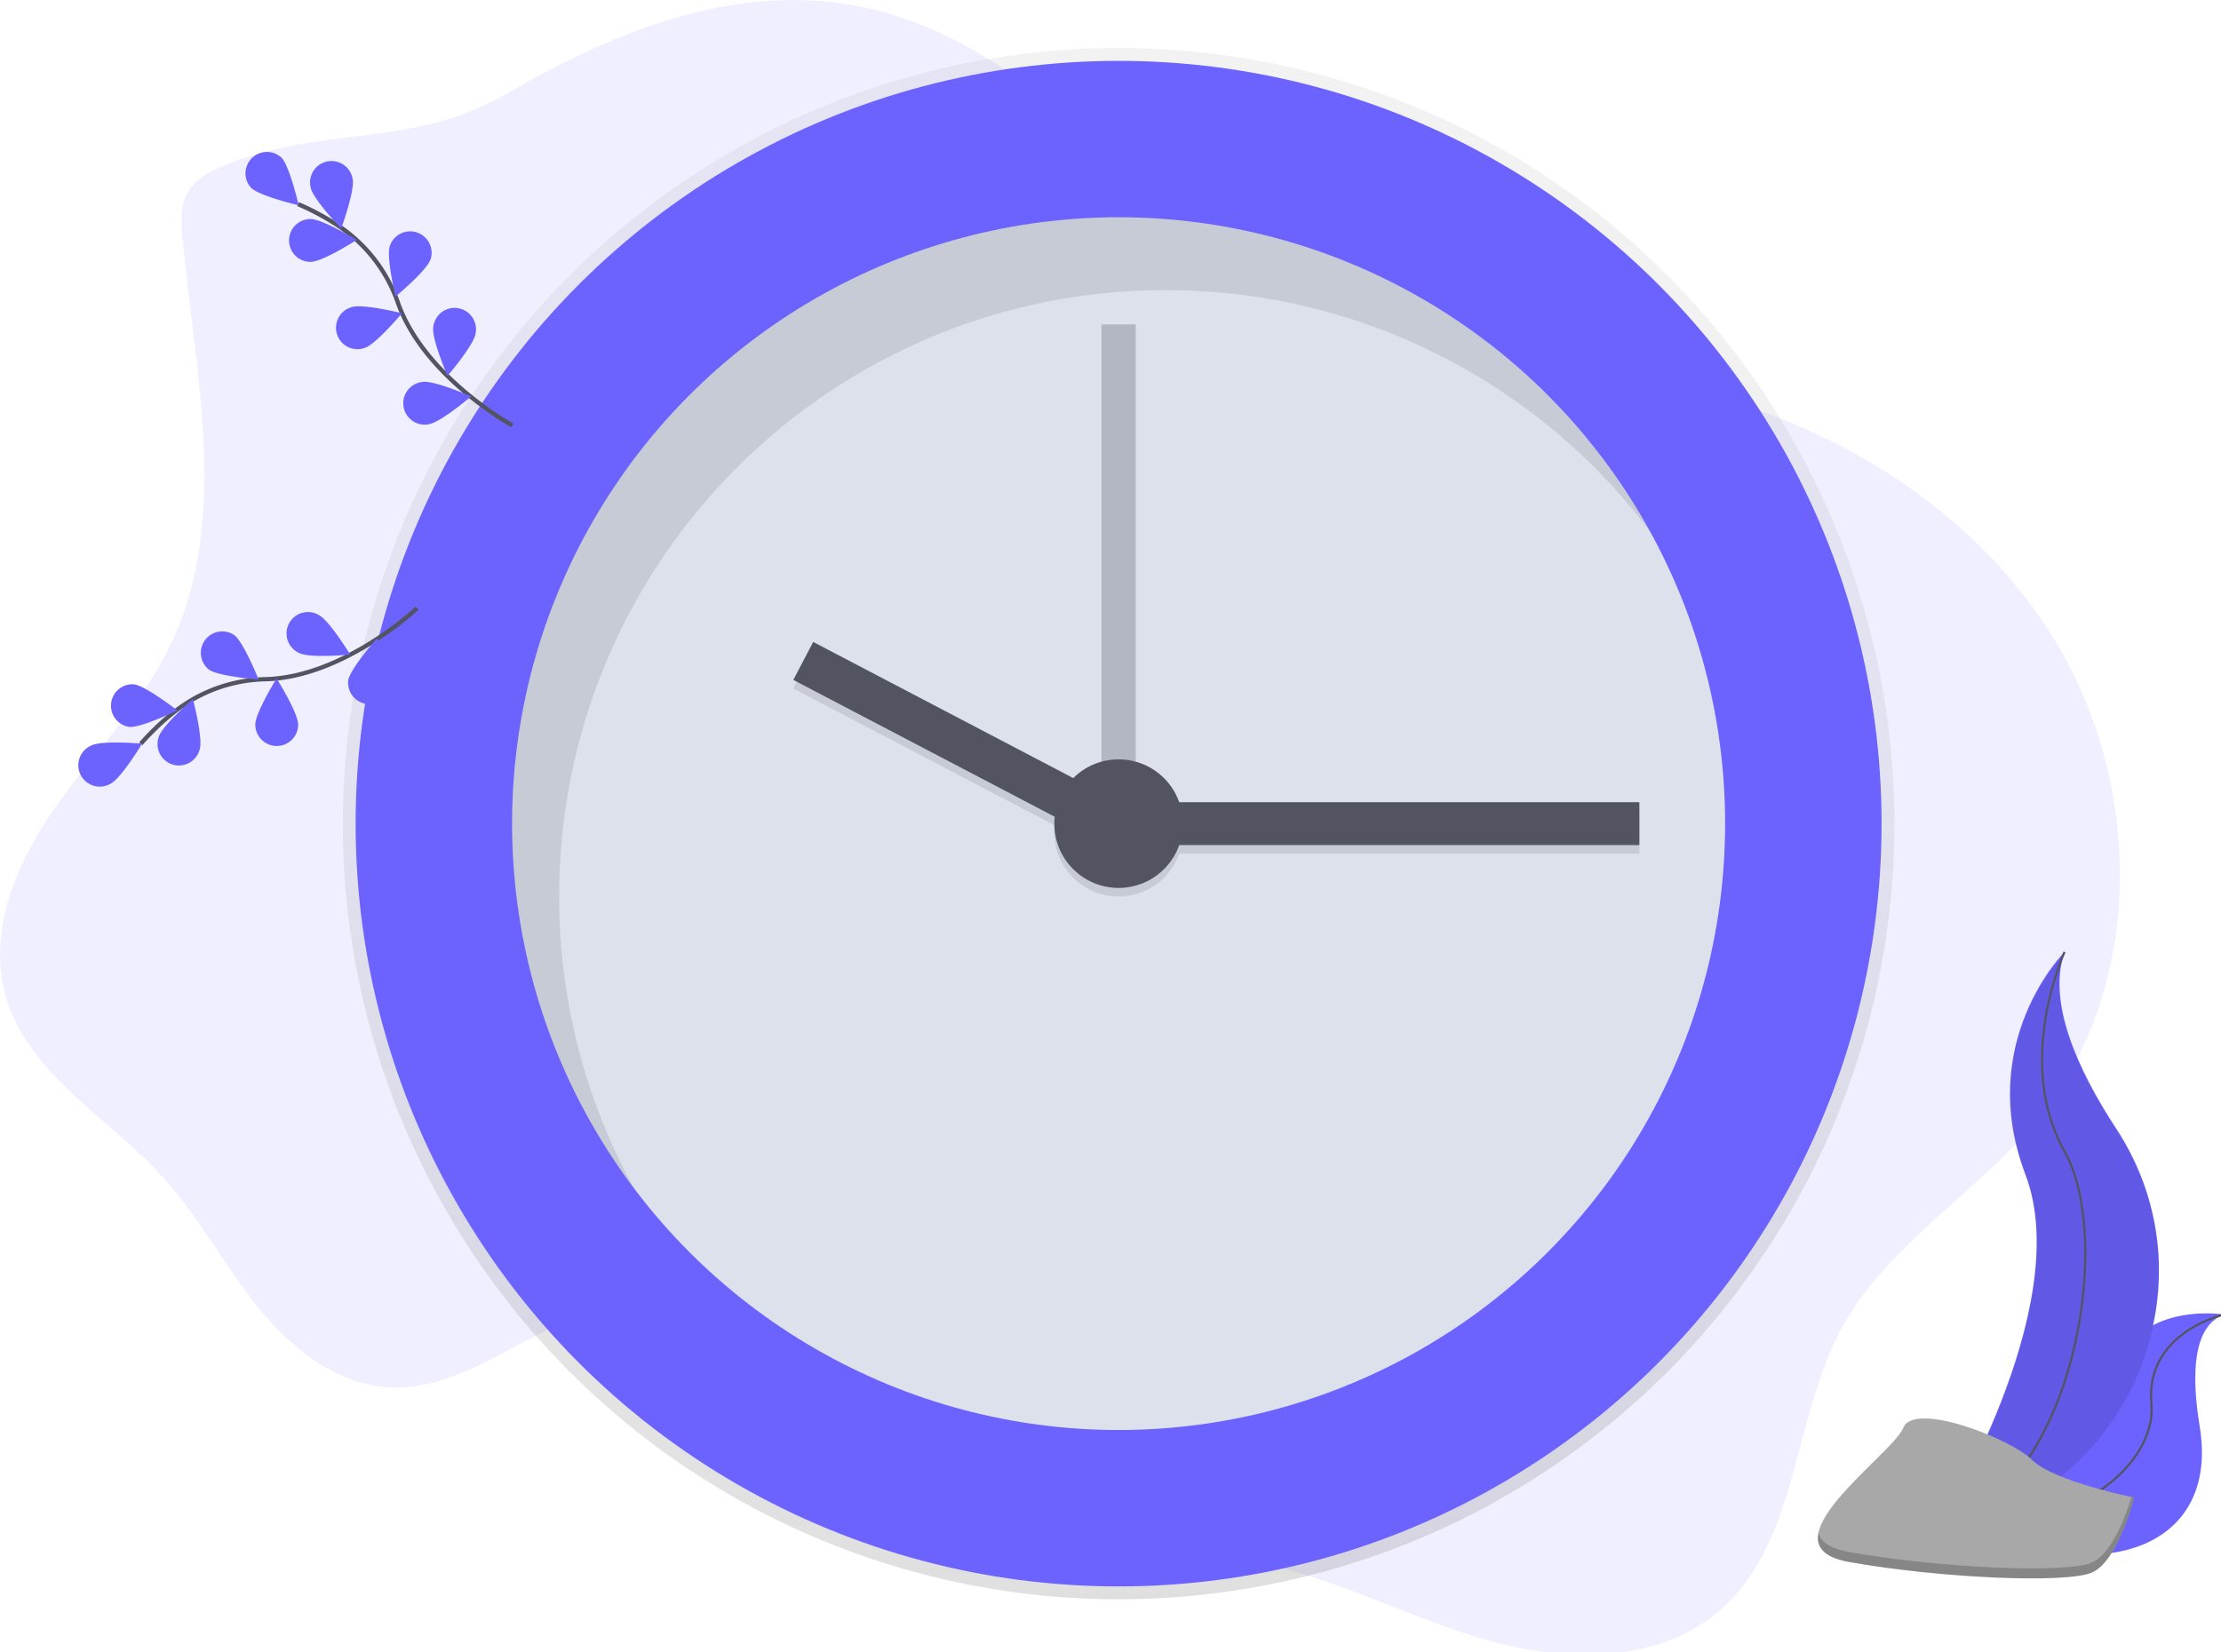 <?xml version="1.0" encoding="UTF-8" standalone="no"?>
<!-- Created with Inkscape (http://www.inkscape.org/) -->

<svg
   xmlns:dc="http://purl.org/dc/elements/1.1/"
   xmlns:cc="http://creativecommons.org/ns#"
   xmlns:rdf="http://www.w3.org/1999/02/22-rdf-syntax-ns#"
   xmlns:svg="http://www.w3.org/2000/svg"
   xmlns="http://www.w3.org/2000/svg"
   xmlns:xlink="http://www.w3.org/1999/xlink"
   xmlns:sodipodi="http://sodipodi.sourceforge.net/DTD/sodipodi-0.dtd"
   xmlns:inkscape="http://www.inkscape.org/namespaces/inkscape"
   width="274.622mm"
   height="204.338mm"
   viewBox="0 0 274.622 204.338"
   version="1.1"
   id="svg8"
   inkscape:version="0.92.3 (2405546, 2018-03-11)"
   sodipodi:docname="clock.svg">
  <defs
     id="defs2">
    <linearGradient
       gradientUnits="userSpaceOnUse"
       y2="22.41"
       x2="521.94"
       y1="746.41"
       x1="521.94"
       id="60672ce7-bfbc-4a60-a482-eb57e060a9c7">
      <stop
         id="stop493"
         stop-opacity="0.25"
         stop-color="gray"
         offset="0" />
      <stop
         id="stop495"
         stop-opacity="0.12"
         stop-color="gray"
         offset="0.54" />
      <stop
         id="stop497"
         stop-opacity="0.1"
         stop-color="gray"
         offset="1" />
    </linearGradient>
    <linearGradient
       xlink:href="#60672ce7-bfbc-4a60-a482-eb57e060a9c7"
       y2="179.26"
       x2="748.44"
       y1="596.28"
       x1="748.44"
       id="b310ffb6-9937-4369-8bc9-4e3f67e27eb9" />
    <linearGradient
       inkscape:collect="always"
       xlink:href="#60672ce7-bfbc-4a60-a482-eb57e060a9c7"
       id="linearGradient766"
       gradientUnits="userSpaceOnUse"
       x1="521.94"
       y1="746.41"
       x2="521.94"
       y2="22.41" />
  </defs>
  <sodipodi:namedview
     id="base"
     pagecolor="#ffffff"
     bordercolor="#666666"
     borderopacity="1.0"
     inkscape:pageopacity="0.0"
     inkscape:pageshadow="2"
     inkscape:zoom="0.7"
     inkscape:cx="1114.3929"
     inkscape:cy="311.34923"
     inkscape:document-units="mm"
     inkscape:current-layer="g731"
     showgrid="false"
     fit-margin-top="0"
     fit-margin-left="0"
     fit-margin-right="0"
     fit-margin-bottom="0"
     inkscape:window-width="1920"
     inkscape:window-height="1001"
     inkscape:window-x="-9"
     inkscape:window-y="-9"
     inkscape:window-maximized="1" />
  <g
     inkscape:label="Layer 1"
     inkscape:groupmode="layer"
     id="layer1"
     transform="translate(202.323,-30.789)">
    <g
       id="g731"
       transform="matrix(0.265,0,0,0.265,-202.325,30.788)">
      <g
         id="g806">
        <path
           style="opacity:0.1;fill:#6c63ff"
           inkscape:connector-curvature="0"
           d="m 185.48,141.19 c -6.46,2.68 -13.09,6.12 -16.64,12.15 -3.76,6.37 -3.31,14.28 -2.61,21.65 6.1,63.92 22.17,131.9 -5.58,189.8 -13.47,28.09 -36,50.6 -53.92,76.11 -17.92,25.51 -31.45,57.36 -23.13,87.37 10.16,36.67 48.08,57 73.64,85.22 16.73,18.45 28.46,40.87 44.07,60.28 15.61,19.41 37,36.51 61.92,37.65 35.84,1.65 65,-29.3 100.14,-36.47 36,-7.34 72.25,11.34 101.44,33.7 29.19,22.36 55.74,49.45 89.75,63.41 37.56,15.43 79.9,13.07 119.44,22.34 36,8.45 69.14,26.42 104.88,36 35.74,9.58 77.63,9 105.32,-15.47 36.09,-32 33.25,-89 56.3,-131.33 21.41,-39.33 63.32,-62.81 91.53,-97.58 50.76,-62.58 49.1,-158.23 6,-226.29 -43.1,-68.06 -121.17,-109.27 -201,-120 -36,-4.83 -73.07,-4.17 -107.68,-15.16 C 636.71,195.17 581.58,89.83 487,67.91 426.88,54 368.41,78.09 317.2,107.74 272.75,133.48 231.74,122 185.48,141.19 Z"
           transform="translate(-81.08,-63.86)"
           id="path505" />
        <circle
           style="fill:url(#linearGradient766)"
           cx="521.94"
           cy="384.41"
           r="362"
           id="circle539" />
        <circle
           style="fill:#6c63ff"
           cx="521.94"
           cy="384.41"
           r="356"
           id="circle541" />
        <path
           style="fill:#6c63ff"
           inkscape:connector-curvature="0"
           d="m 1118.92,677.36 c 0,0 -47.74,-7.6 -52.09,35.18 -4.35,42.78 -91.83,48.71 -91.83,48.71 l 1.64,1.09 c 72.2,47.4 141.23,30.19 130.82,-32.75 -3.84,-23.39 -3.52,-46.89 11.46,-52.23 z"
           transform="translate(-81.08,-63.86)"
           id="path641" />
        <g
           id="g764">
          <path
             id="path507"
             stroke-miterlimit="10"
             transform="translate(-81.08,-63.86)"
             d="m 275.76,347.69 c 0,0 -34.13,32.21 -70.76,33.17 A 71.09,71.09 0 0 0 162.63,395.93 119.57,119.57 0 0 0 146.79,411"
             inkscape:connector-curvature="0"
             style="fill:none;stroke:#535461;stroke-width:2;stroke-miterlimit:10" />
          <path
             id="path509"
             transform="translate(-81.08,-63.86)"
             d="m 123.69,411.79 c 4.92,-2.5 23.7,-0.84 23.7,-0.84 0,0 -9.74,16.15 -14.66,18.65 a 10,10 0 1 1 -9,-17.81 z"
             inkscape:connector-curvature="0"
             style="fill:#6c63ff" />
          <path
             id="path511"
             transform="translate(-81.08,-63.86)"
             d="m 143.46,383.24 c 5.49,0.58 20.35,12.18 20.35,12.18 0,0 -17,8.26 -22.44,7.69 a 10,10 0 0 1 2.09,-19.87 z"
             inkscape:connector-curvature="0"
             style="fill:#6c63ff" />
          <path
             id="path513"
             transform="translate(-81.08,-63.86)"
             d="m 190.34,360.23 c 4.44,3.27 11.42,20.79 11.42,20.79 0,0 -18.81,-1.43 -23.25,-4.69 a 10,10 0 0 1 11.83,-16.1 z"
             inkscape:connector-curvature="0"
             style="fill:#6c63ff" />
          <path
             id="path515"
             transform="translate(-81.08,-63.86)"
             d="m 229.73,350.82 c 4.93,2.47 14.77,18.56 14.77,18.56 0,0 -18.78,1.77 -23.71,-0.7 a 10,10 0 1 1 8.94,-17.86 z"
             inkscape:connector-curvature="0"
             style="fill:#6c63ff" />
          <path
             id="path517"
             transform="translate(-81.08,-63.86)"
             d="m 174.26,413.63 c 1.64,-5.27 -3.16,-23.51 -3.16,-23.51 0,0 -14.28,12.32 -15.92,17.59 a 10,10 0 1 0 19.08,5.92 z"
             inkscape:connector-curvature="0"
             style="fill:#6c63ff" />
          <path
             id="path519"
             transform="translate(-81.08,-63.86)"
             d="m 220.19,402 c 0,-5.52 -10.05,-21.48 -10.05,-21.48 0,0 -9.94,16 -9.93,21.54 a 10,10 0 0 0 20,-0.06 z"
             inkscape:connector-curvature="0"
             style="fill:#6c63ff" />
          <path
             id="path521"
             transform="translate(-81.08,-63.86)"
             d="M 263.28,384.64 C 264.2,379.2 257,361.77 257,361.77 c 0,0 -12.51,14.12 -13.42,19.56 a 10,10 0 0 0 19.7,3.32 z"
             inkscape:connector-curvature="0"
             style="fill:#6c63ff" />
          <path
             id="path523"
             stroke-miterlimit="10"
             transform="translate(-81.08,-63.86)"
             d="m 320.11,262.39 c 0,0 -41.11,-22.58 -53.33,-57.17 a 71.09,71.09 0 0 0 -27.37,-35.69 119.57,119.57 0 0 0 -19.24,-10.4"
             inkscape:connector-curvature="0"
             style="fill:none;stroke:#535461;stroke-width:2;stroke-miterlimit:10" />
          <path
             id="path525"
             transform="translate(-81.08,-63.86)"
             d="m 212.37,137.38 c 3.89,3.91 8.08,22.3 8.08,22.3 0,0 -18.36,-4.3 -22.25,-8.22 a 10,10 0 0 1 14.17,-14.08 z"
             inkscape:connector-curvature="0"
             style="fill:#6c63ff" />
          <path
             id="path527"
             transform="translate(-81.08,-63.86)"
             d="m 245.62,147.41 c 1.14,5.4 -5.33,23.11 -5.33,23.11 0,0 -13.07,-13.59 -14.21,-19 a 10,10 0 1 1 19.55,-4.12 z"
             inkscape:connector-curvature="0"
             style="fill:#6c63ff" />
          <path
             id="path529"
             transform="translate(-81.08,-63.86)"
             d="m 281.92,185 c -1.74,5.23 -16.27,17.26 -16.27,17.26 0,0 -4.42,-18.33 -2.68,-23.57 a 10.01,10.01 0 0 1 19,6.31 z"
             inkscape:connector-curvature="0"
             style="fill:#6c63ff" />
          <path
             id="path531"
             transform="translate(-81.08,-63.86)"
             d="m 303,219.55 c -0.83,5.45 -13.12,19.76 -13.12,19.76 0,0 -7.46,-17.32 -6.63,-22.77 a 10,10 0 1 1 19.75,3 z"
             inkscape:connector-curvature="0"
             style="fill:#6c63ff" />
          <path
             id="path533"
             transform="translate(-81.08,-63.86)"
             d="m 226.16,186.07 c 5.52,-0.06 21.4,-10.24 21.4,-10.24 0,0 -16.11,-9.8 -21.63,-9.74 a 10.001,10.001 0 1 0 0.23,20 z"
             inkscape:connector-curvature="0"
             style="fill:#6c63ff" />
          <path
             id="path535"
             transform="translate(-81.08,-63.86)"
             d="m 251.32,226.21 c 5.24,-1.71 17.35,-16.17 17.35,-16.17 0,0 -18.31,-4.53 -23.55,-2.82 a 10,10 0 1 0 6.2,19 z"
             inkscape:connector-curvature="0"
             style="fill:#6c63ff" />
          <path
             id="path537"
             transform="translate(-81.08,-63.86)"
             d="m 281.12,261.87 c 5.46,-0.8 19.84,-13 19.84,-13 0,0 -17.28,-7.56 -22.73,-6.76 a 10,10 0 1 0 2.9,19.77 z"
             inkscape:connector-curvature="0"
             style="fill:#6c63ff" />
          <circle
             id="circle543"
             r="283"
             cy="384.41"
             cx="521.94"
             style="fill:#dde1ec" />
          <rect
             id="rect545"
             height="250"
             width="16"
             y="151.41"
             x="513.94"
             style="opacity:0.3;fill:#535461" />
          <g
             id="g553"
             style="opacity:0.1">
            <rect
               id="rect547"
               height="20"
               width="226"
               y="378.41"
               x="538.94" />
            <rect
               id="rect549"
               transform="rotate(-62.36,433.605,448.638)"
               height="160.52"
               width="20"
               y="333.31"
               x="516.95" />
            <circle
               id="circle551"
               r="30"
               cy="388.41"
               cx="521.94" />
          </g>
          <rect
             id="rect555"
             height="20"
             width="226"
             y="374.41"
             x="538.94"
             style="fill:#535461" />
          <rect
             id="rect557"
             transform="rotate(27.64,616.251,212.913)"
             height="20"
             width="160.52"
             y="399.57"
             x="446.69"
             style="fill:#535461" />
          <circle
             id="circle559"
             r="30"
             cy="384.41"
             cx="521.94"
             style="fill:#535461" />
          <g
             id="g563"
             style="opacity:0.1">
            <path
               id="path561"
               transform="translate(-81.08,-63.86)"
               d="m 342,482.27 c 0,-156.3 126.7,-283 283,-283 A 282.56,282.56 0 0 1 851.16,312.11 C 803,224.59 710,165.27 603,165.27 c -156.3,0 -283,126.7 -283,283 A 281.74,281.74 0 0 0 376.87,618.43 281.71,281.71 0 0 1 342,482.27 Z"
               inkscape:connector-curvature="0" />
          </g>
          <path
             id="path635"
             transform="translate(-81.08,-63.86)"
             d="m 1044.4,508.14 c 0,0 -41.84,41.84 -18.22,103.92 23.62,62.08 -40.48,165.32 -40.48,165.32 0,0 0.69,-0.1 2,-0.32 85.93,-15.17 128.62,-113.44 80.84,-186.45 -17.81,-27.15 -32.39,-58.99 -24.14,-82.47 z"
             inkscape:connector-curvature="0"
             style="fill:#6c63ff" />
          <path
             id="path637"
             transform="translate(-81.08,-63.86)"
             d="m 1044.4,508.84 c 0,0 -41.84,41.84 -18.22,103.92 23.62,62.08 -40.48,165.31 -40.48,165.31 0,0 0.69,-0.1 2,-0.32 85.93,-15.17 128.62,-113.44 80.84,-186.45 -17.81,-27.14 -32.39,-58.98 -24.14,-82.46 z"
             inkscape:connector-curvature="0"
             style="opacity:0.1" />
          <path
             id="path639"
             stroke-miterlimit="10"
             transform="translate(-81.08,-63.86)"
             d="m 1044.4,508.14 c 0,0 -23.62,51.28 0,93.12 23.62,41.84 4,159.25 -58.71,176.12"
             inkscape:connector-curvature="0"
             style="fill:none;stroke:#535461;stroke-miterlimit:10" />
          <path
             id="path643"
             stroke-miterlimit="10"
             transform="translate(-81.08,-63.86)"
             d="m 1118.92,677.36 c 0,0 -37.06,8.13 -34,41.83 3.06,33.7 -55,74.09 -109.88,42.07"
             inkscape:connector-curvature="0"
             style="fill:none;stroke:#535461;stroke-miterlimit:10" />
        </g>
        <path
           style="fill:#a8a8a8"
           inkscape:connector-curvature="0"
           d="m 1076.92,762.81 c 0,0 -37.6,-7.52 -47.63,-17.55 -10.03,-10.03 -55.15,-27.57 -60.16,-15 -5.01,12.57 -67.68,55.15 -25.07,62.67 42.61,7.52 100.27,10 112.8,5 12.53,-5 20.06,-35.12 20.06,-35.12 z"
           transform="translate(-81.08,-63.86)"
           id="path645" />
        <path
           style="opacity:0.2"
           inkscape:connector-curvature="0"
           d="m 944.06,788.24 c 42.62,7.52 100.27,10 112.8,5 9.55,-3.82 16.18,-22.16 18.8,-30.7 l 1.25,0.26 c 0,0 -7.52,30.08 -20.05,35.09 -12.53,5.01 -70.19,2.51 -112.8,-5 -12.3,-2.17 -15.82,-7.27 -14.49,-13.72 1.04,4.21 5.33,7.45 14.49,9.07 z"
           transform="translate(-81.08,-63.86)"
           id="path647" />
      </g>
    </g>
  </g>
</svg>
